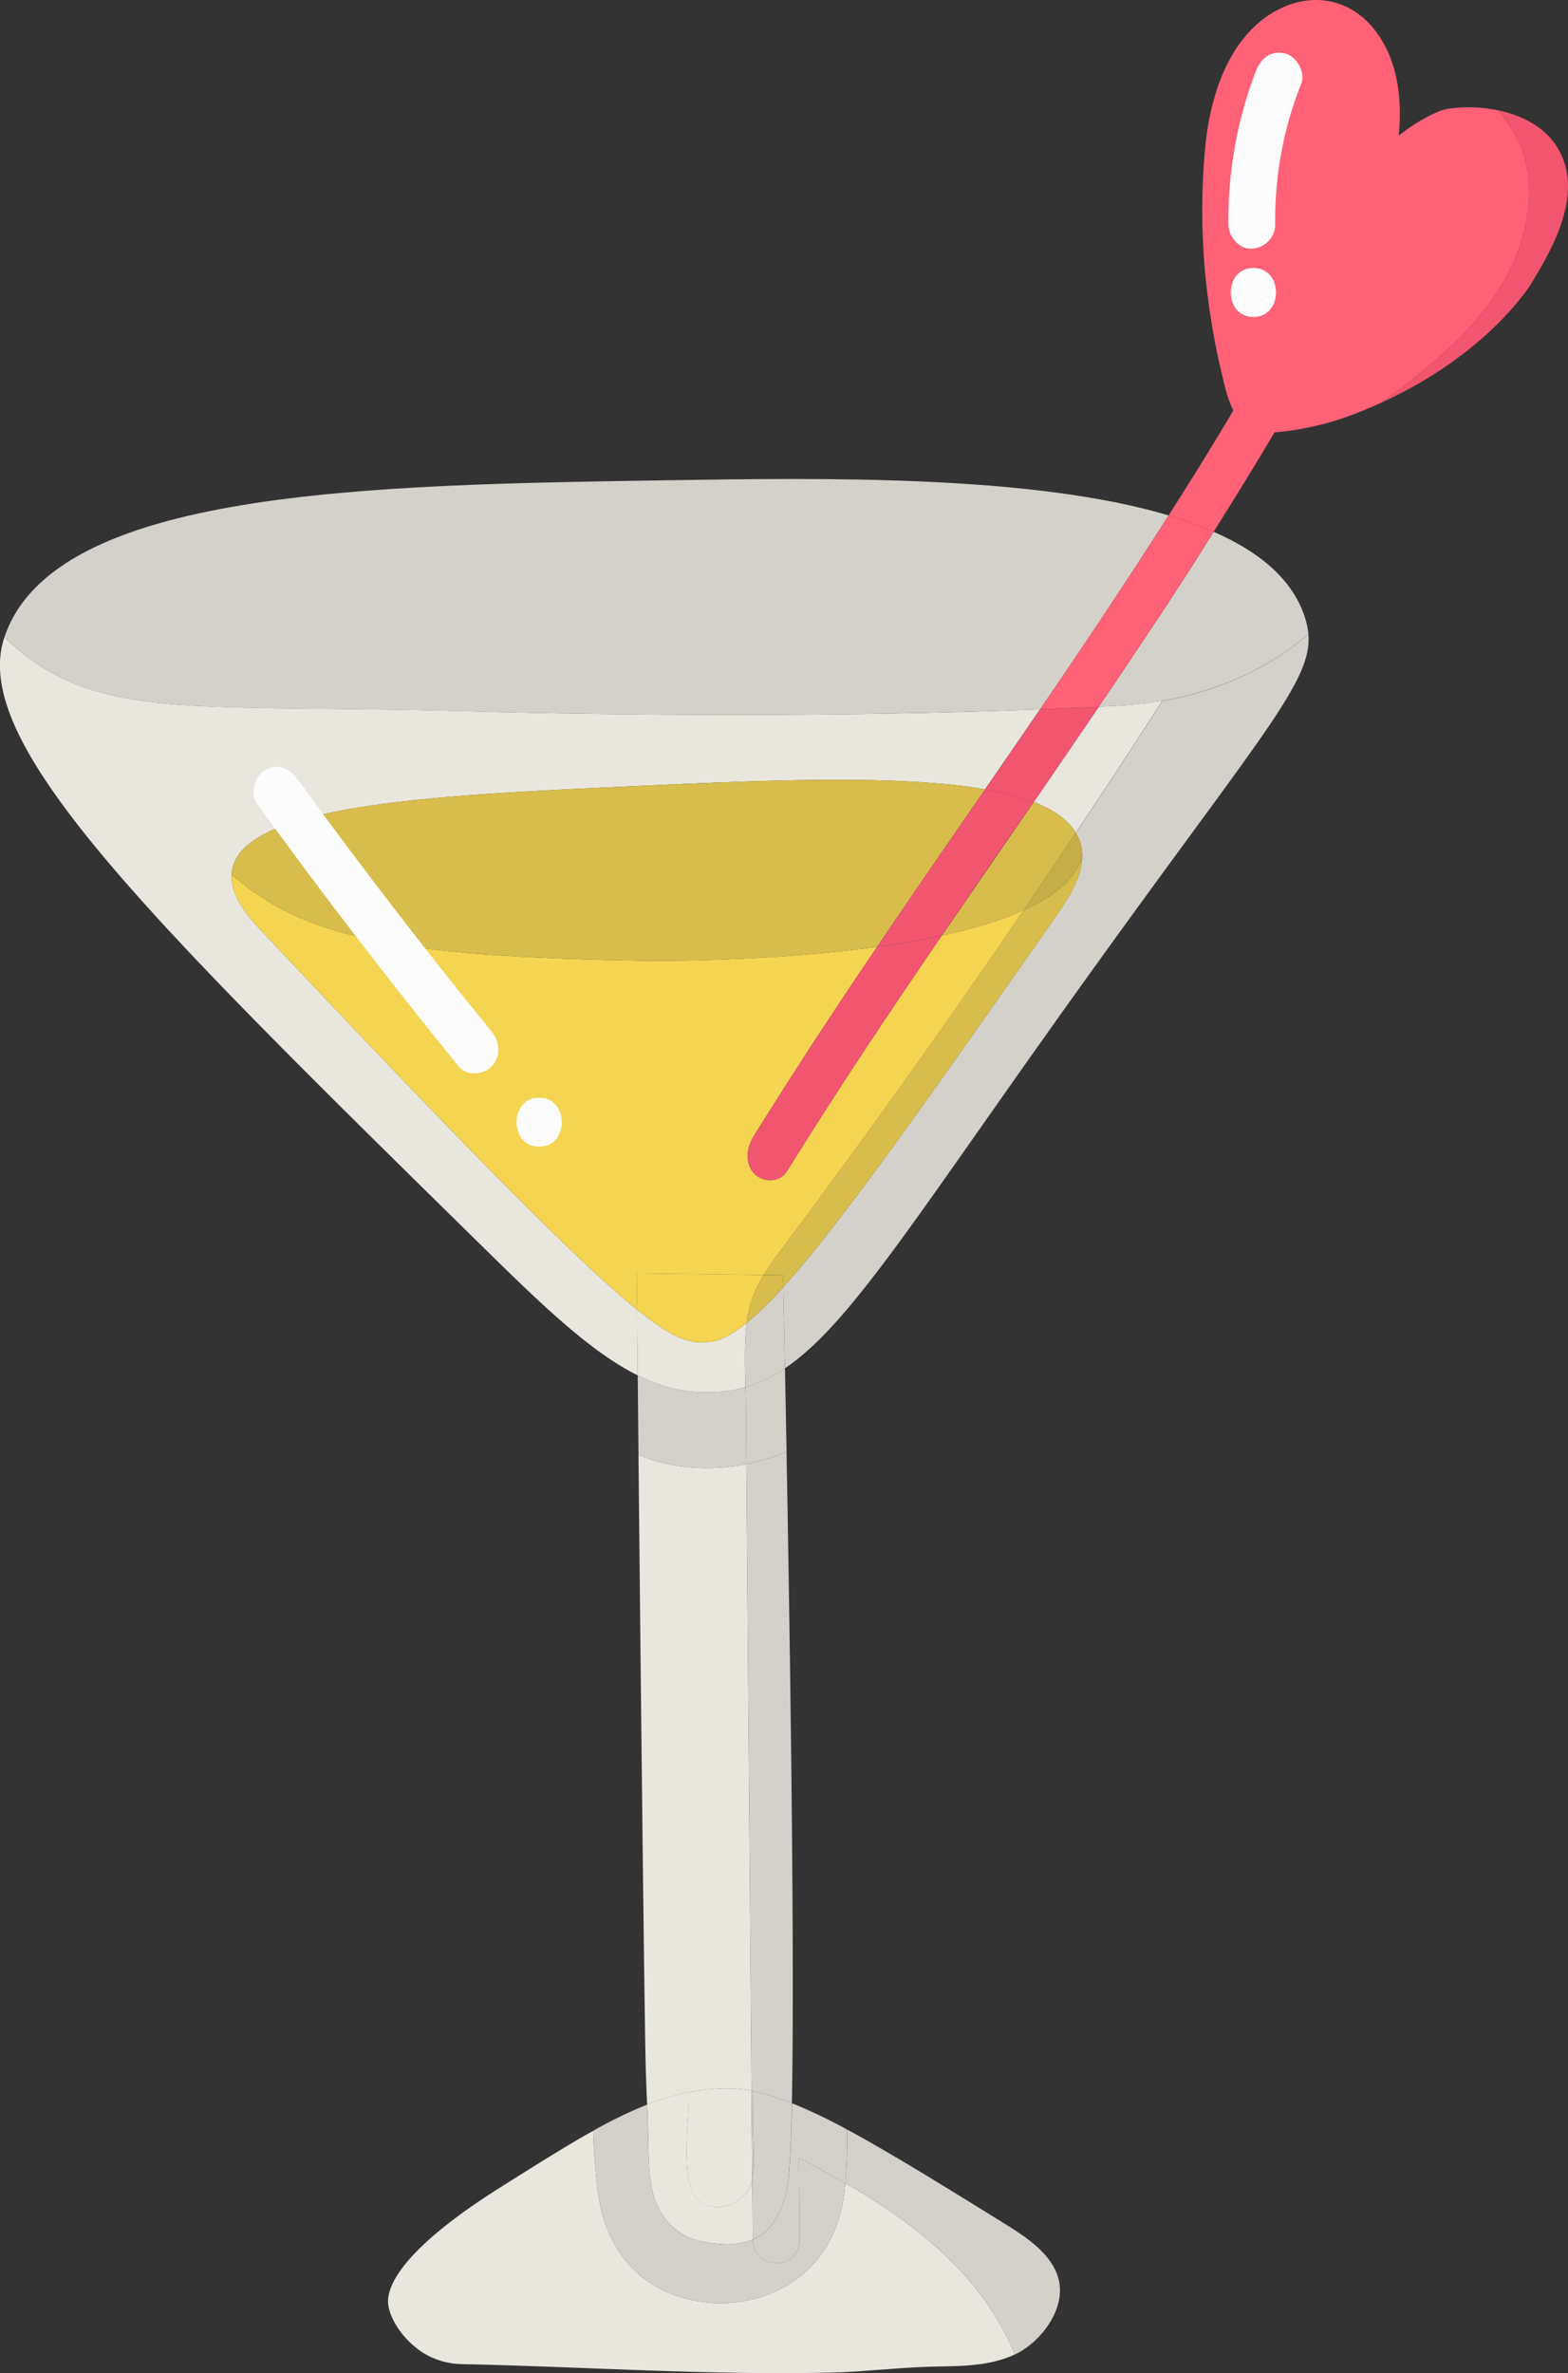 <svg xmlns="http://www.w3.org/2000/svg" width="713.68" height="1080" viewBox="0 0 713.68 1080"><rect x="0" y="0" width="713.68" height="1080" fill="#333333" stroke="none"/><g id="Слой_2" data-name="Слой 2"><g id="set10_540510872"><g id="set10_540510872-2" data-name="set10_540510872"><path d="M407.79 981.75l-3.33-2c1.11.68 2.23 1.33 3.33 2z" fill="#e9e7dd"/><path d="M384.75 993.51a76.22 76.22.0 0 1-4.21 19.86c-10.13 26.83-38 38.55-64 33.7-25.41-4.73-41.09-23.37-44.44-49.84C271 988.18 270.32 979 270 969.71c-12.13 6.78-25.75 15.35-42.35 25.81-52.63 33.17-51.52 49.71-50.86 53.8 1.26 7.81 8.45 17.29 17.13 22.23a35.08 35.08.0 0 0 17.06 4.37c55.69 1.19 111.38 5.1 167.07 3.83 14.61-.33 29.16-2.12 43.76-2.62 13.49-.46 27.44.26 40.06-5.62C447.71 1036.38 417.21 1012.17 384.75 993.51z" fill="#e9e7dd"/><path d="M316.54 1047.07c26 4.85 53.87-6.87 64-33.7a76.22 76.22.0 0 0 4.21-19.86c-7-4-14.1-7.83-21.14-11.41l.3 37c.12 14.34-21 14.34-21.28.1-7.67 3.35-16.73 2.29-24.28.64-10.7-2.34-19.78-11.48-22-25.82-1.34-8.73-1.16-18-1.48-26.93-.13-3.64-.24-6.66-.34-9.28A197.63 197.63.0 0 0 270 969.71c.33 9.27 1 18.47 2.11 27.52C275.45 1023.7 291.13 1042.34 316.54 1047.07z" fill="#d3d1c9"/><path d="M329.64 950.4a56.61 56.61.0 0 1 12.42 1.15l-.93-112.8-1.32-159.21q-.06-6.63-.11-13.26c-16.57 3.32-33.7 2.17-49.09-4.17 1.53 154.3 2.83 262 3.3 278.81.12 4.53.3 8.52.62 16.91a109.5 109.5.0 0 1 18.91-5.62A100.39 100.39.0 0 1 329.64 950.4z" fill="#e9e7dd"/><path d="M329.64 950.4a100.39 100.39.0 0 0-16.2 1.81c0 1 0 2.08.0 3.11.06 10.21-4 37.63 3.88 45.57 7.26 7.31 21.36 2.44 24.44-6.67a17.57 17.57.0 0 0 .62-2.5l-.34-40.17A56.61 56.61.0 0 0 329.64 950.4z" fill="#e9e7dd"/><path d="M296.35 994c2.22 14.34 11.3 23.48 22 25.82 7.55 1.65 16.61 2.71 24.28-.64.0.0.0-.07.0-.1l-.22-27.4a17.57 17.57.0 0 1-.62 2.5c-3.08 9.11-17.18 14-24.44 6.67-7.89-7.94-3.82-35.36-3.88-45.57.0-1 0-2.07.0-3.11a109.5 109.5.0 0 0-18.91 5.62c.1 2.62.21 5.64.34 9.28C295.19 976 295 985.31 296.35 994z" fill="#e9e7dd"/><path d="M339.7 666.28q-.1-13.41-.22-26.82c0-2.72-.09-5.46-.16-8.21a61.55 61.55.0 0 1-13.65 2.31c-12.44.72-23.81-1.9-35.41-7.65.12 12.31.24 24.4.35 36.2C306 668.45 323.13 669.6 339.7 666.28z" fill="#d3d1c9"/><path d="M489.66 379q19.93-29.88 39.37-60.1a169.23 169.23.0 0 1-20.25 2.27l-8.66.44Q485.38 343.37 470.49 365C479.57 368.46 486.15 373.06 489.66 379z" fill="#e9e7dd"/><path d="M119.74 424.43c-5.79-6.15-14.82-16-14.32-26.38a16.64 16.64.0 0 1 .23-2.1c5.19-29.48 89.57-33.87 177-37.91 63-2.9 125.5-5.78 165.71 1.16q12.54-18.17 25-36.38c-122.47 4.8-245.54 1.28-264.31.78C85.21 320.27 42.24 328.74 2 290-14 337.83 65.14 415.58 223.47 571.09c27 26.54 47.23 45.13 66.79 54.82Q290.11 611.2 290 596C264.9 575.81 218.46 529.35 119.74 424.43z" fill="#e9e7dd"/><path d="M325.67 633.56a61.55 61.55.0 0 0 13.65-2.31c-.26-9.76-.58-19.66.57-29.27-6.36 5.18-11.77 8.06-16.38 8.6-7.85.9-14.58.67-33.54-14.59q.15 15.19.29 29.92C301.86 631.66 313.23 634.28 325.67 633.56z" fill="#e9e7dd"/><path d="M347.64 580.22c2.28-3.77 4.87-7.39 7.58-11 7.17-9.61 14.35-19.2 21.45-28.86Q422.45 478.14 466 414.18c-10.55 4.78-23.43 8.58-37.34 11.59C404.57 461 380.82 496.49 358.19 533c-3.35 5.41-11 5.09-14.75 1.24-4.45-4.61-3.81-11.59-.47-17 16.22-26.15 33-51.84 50.1-77.26 2-3 4.11-6.05 6.16-9.08-50.86 7-103.37 6.32-103.37 6.32-119.72-1.62-158.32-11.62-190.44-39.16-.5 10.39 8.53 20.23 14.32 26.38C218.46 529.35 264.9 575.81 290 596c-.05-5.47-.1-10.94-.16-16.5z" fill="#f4d451"/><path d="M347.64 580.22l-57.83-.73c.06 5.56.11 11 .16 16.5 19 15.26 25.69 15.49 33.54 14.59 4.61-.54 10-3.42 16.38-8.6.06-.45.09-.89.15-1.33A52.59 52.59.0 0 1 347.64 580.22z" fill="#f4d451"/><path d="M466 414.18q11.92-17.51 23.67-35.16c-3.51-6-10.09-10.56-19.17-14q-20.94 30.38-41.84 60.8C442.56 422.76 455.44 419 466 414.18z" fill="#d8bd4c"/><path d="M399.23 430.89c16.24-24 32.69-47.85 49.14-71.69-40.21-6.94-102.72-4.06-165.71-1.16-87.44 4-171.82 8.43-177 37.91a16.64 16.64.0 0 0-.23 2.1c32.12 27.54 70.72 37.54 190.44 39.16C295.86 437.21 348.37 437.92 399.23 430.89z" fill="#d8bd4c"/><path d="M470.49 365q14.88-21.62 29.63-43.34-13.32.66-26.73 1.19-12.48 18.23-25 36.38A118.79 118.79.0 0 1 470.49 365z" fill="#f25570"/><path d="M393.07 440C376 465.39 359.19 491.08 343 517.23c-3.34 5.39-4 12.37.47 17 3.73 3.85 11.4 4.17 14.75-1.24 22.63-36.48 46.38-72 70.46-107.2-9.47 2-19.41 3.74-29.42 5.12C397.18 433.92 395.11 436.93 393.07 440z" fill="#f25570"/><path d="M428.65 425.77q20.84-30.48 41.84-60.8a118.79 118.79.0 0 0-22.12-5.77c-16.45 23.84-32.9 47.68-49.14 71.69C409.24 429.51 419.18 427.81 428.65 425.77z" fill="#f25570"/><path d="M384.75 993.51c32.46 18.66 63 42.87 77.11 78 .16-.07.33-.12.5-.2 9.85-4.74 20.78-17.43 20.05-30.22-.79-13.69-15.06-22.83-24.74-28.84-19.14-11.89-35.55-22-49.88-30.5v.08c-1.1-.7-2.22-1.35-3.33-2-6.78-4-13.14-7.58-19-10.75A241.19 241.19.0 0 1 384.75 993.51z" fill="#d3d1c9"/><path d="M351 1012.84a21.85 21.85.0 0 1-8.36 6.38c.24 14.24 21.4 14.24 21.28-.1l-.3-37c7 3.58 14.13 7.38 21.14 11.41a241.19 241.19.0 0 0 .68-24.46 243 243 0 0 0-25-11.92c-.33 17.32-.89 30-1.74 35.86C358.24 996 356.85 1005.57 351 1012.84z" fill="#d3d1c9"/><path d="M339.81 679.54l1.32 159.21.93 112.8c.26.05.5.06.75.12a103.19 103.19.0 0 1 17.61 5.46c1.31-67.59-.79-206.87-2.43-296.43a95.45 95.45.0 0 1-18.29 5.58Q339.76 672.91 339.81 679.54z" fill="#d3d1c9"/><path d="M342.71 967.51c.09-5.28.07-10.56.1-15.84-.25-.06-.49-.07-.75-.12l.34 40.17C343.67 984.74 342.62 973.64 342.71 967.51z" fill="#d3d1c9"/><path d="M342.71 967.51c-.09 6.13 1 17.23-.31 24.21l.22 27.4s0 .07.0.1a21.85 21.85.0 0 0 8.36-6.38c5.86-7.27 7.25-16.82 7.69-19.85.85-5.84 1.41-18.54 1.74-35.86a103.19 103.19.0 0 0-17.61-5.46C342.78 957 342.8 962.23 342.71 967.51z" fill="#d3d1c9"/><path d="M339.48 639.46q.11 13.41.22 26.82A95.45 95.45.0 0 0 358 660.7c-.25-14.06-.5-26.86-.72-38a63.16 63.16.0 0 1-17.95 8.55C339.39 634 339.46 636.74 339.48 639.46z" fill="#d3d1c9"/><path d="M491.75 383.66a21.12 21.12.0 0 1 .77 7.08c-.53 9.79-7.23 19.59-13.55 28.62-57.34 81.89-96 137.08-122.45 166.35.16 7.48.42 20.32.75 37 27.85-18.75 56.27-63.55 117.44-149.79 96.19-135.6 122.7-161.2 120.81-184.27L593.94 290c-22.34 18.5-47.2 25.89-64.91 29q-19.42 30.22-39.37 60.1A20.37 20.37.0 0 1 491.75 383.66z" fill="#d3d1c9"/><path d="M339.89 602c-1.15 9.61-.83 19.51-.57 29.27a63.16 63.16.0 0 0 17.95-8.55c-.33-16.67-.59-29.51-.75-37A156 156 0 0 1 339.89 602z" fill="#d3d1c9"/><path d="M488.84 397.36c-4.64 6.66-12.66 12.2-22.85 16.82q-43.56 63.93-89.32 126.16c-7.1 9.66-14.28 19.25-21.45 28.86-2.71 3.63-5.3 7.25-7.58 11l8.76.11c0 1.23.07 3.08.12 5.38C383 556.44 421.63 501.25 479 419.36c6.32-9 13-18.83 13.55-28.62-.27.61-.48 1.26-.77 1.85C491.75 392.59 490.34 395.19 488.84 397.36z" fill="#d8bd4c"/><path d="M356.52 585.71c0-2.3-.09-4.15-.12-5.38l-8.76-.11a52.59 52.59.0 0 0-7.6 20.43c-.06.44-.09.88-.15 1.33A156 156 0 0 0 356.52 585.71z" fill="#d8bd4c"/><path d="M488.84 397.36c1.5-2.17 2.91-4.77 2.91-4.77.29-.59.5-1.24.77-1.85a21.12 21.12.0 0 0-.77-7.08 20.37 20.37.0 0 0-2.09-4.64Q477.9 396.66 466 414.18C476.18 409.56 484.2 404 488.84 397.36z" fill="#c6ad46"/><path d="M473.39 322.82c19.9-29.09 39.53-58.4 58.51-88.26-62.16-18.52-157-17.09-227.52-16C167.08 220.67 24.57 222.86 2 290c40.2 38.79 83.17 30.32 207 33.65C227.85 324.1 350.92 327.62 473.39 322.82z" fill="#d3d1c9"/><path d="M500.12 321.63l8.66-.44c11.8-.63 51.41-3.29 85.16-31.24l1.58-1.31a33.63 33.63.0 0 0-1.58-7.61c-5.52-17.26-20.55-29.85-41.54-39-3.83 6.08-7.62 12.19-11.5 18.22C527.56 280.9 513.9 301.32 500.12 321.63z" fill="#d3d1c9"/><path d="M473.39 322.82q13.39-.52 26.73-1.19c13.78-20.31 27.44-40.73 40.78-61.43 3.88-6 7.67-12.14 11.5-18.22a179.62 179.62.0 0 0-20.5-7.42C512.92 264.42 493.29 293.73 473.39 322.82z" fill="#ff6177"/><path d="M223.79 469.52Q178 413.29 135.28 354.45c-3.47-4.79-9.17-7.31-14.56-4-4.5 2.75-7.32 10.43-3.82 15.26q44.32 61.13 91.84 119.59c3.73 4.58 11.21 4 15 0C228.13 480.75 227.54 474.12 223.79 469.52z" fill="#fcfcfc"/><path d="M245.4 499.55c-13.7.0-13.72 22.31.0 22.31S259.12 499.55 245.4 499.55z" fill="#fcfcfc"/><path d="M684.5 128c8.41-14.79 13.5-33 10.72-50.28-1.78-11-6.88-19.76-13.44-27.52-11.43-2.36-22.53-1.33-26.82.46a81.34 81.34.0 0 0-9.52 4.89 86.51 86.51.0 0 0-8.78 6.15c1.35-15 .09-30-7.44-42.89C617.71-1 596.41-5.3 578 6.56c-19.1 12.3-27.28 37.27-29.47 60.71a309.6 309.6.0 0 0 1.92 73.12 329.15 329.15.0 0 0 7.17 35.83 53.13 53.13.0 0 0 3.74 10.62c-9.56 16.12-19.45 32-29.46 47.72A179.62 179.62.0 0 1 552.4 242c9.41-15 18.71-30 27.73-45.28h.67a133.61 133.61.0 0 0 31.64-6.83c5.86-2.08 11.28-4.36 16.46-6.71 6.14-4.56 12.23-9.17 18.17-14C661.34 157.58 675.19 144.35 684.5 128z" fill="#ff6177"/><path d="M696.64 129.54c8.05-13.2 22.2-36.5 15.12-56.37-5-13.92-17.66-20.42-30-23 6.56 7.76 11.66 16.54 13.44 27.52C698 95 692.91 113.2 684.5 128c-9.31 16.36-23.16 29.59-37.43 41.15-5.94 4.81-12 9.42-18.17 14C677.26 161.15 696.64 129.54 696.64 129.54z" fill="#f25570"/><path d="M584.83 24.32c-6.19-1.47-10.84 2-13.1 7.8A188.14 188.14.0 0 0 559.13 102c0 5.83 4.85 11.43 10.64 11.15A11.09 11.09.0 0 0 580.42 102a166.61 166.61.0 0 1 11.84-63.91C594.37 32.63 590 25.55 584.83 24.32z" fill="#fcfcfc"/><path d="M570.48 121.94c-13.7.0-13.72 22.32.0 22.32S584.2 121.94 570.48 121.94z" fill="#fcfcfc"/></g></g></g></svg>